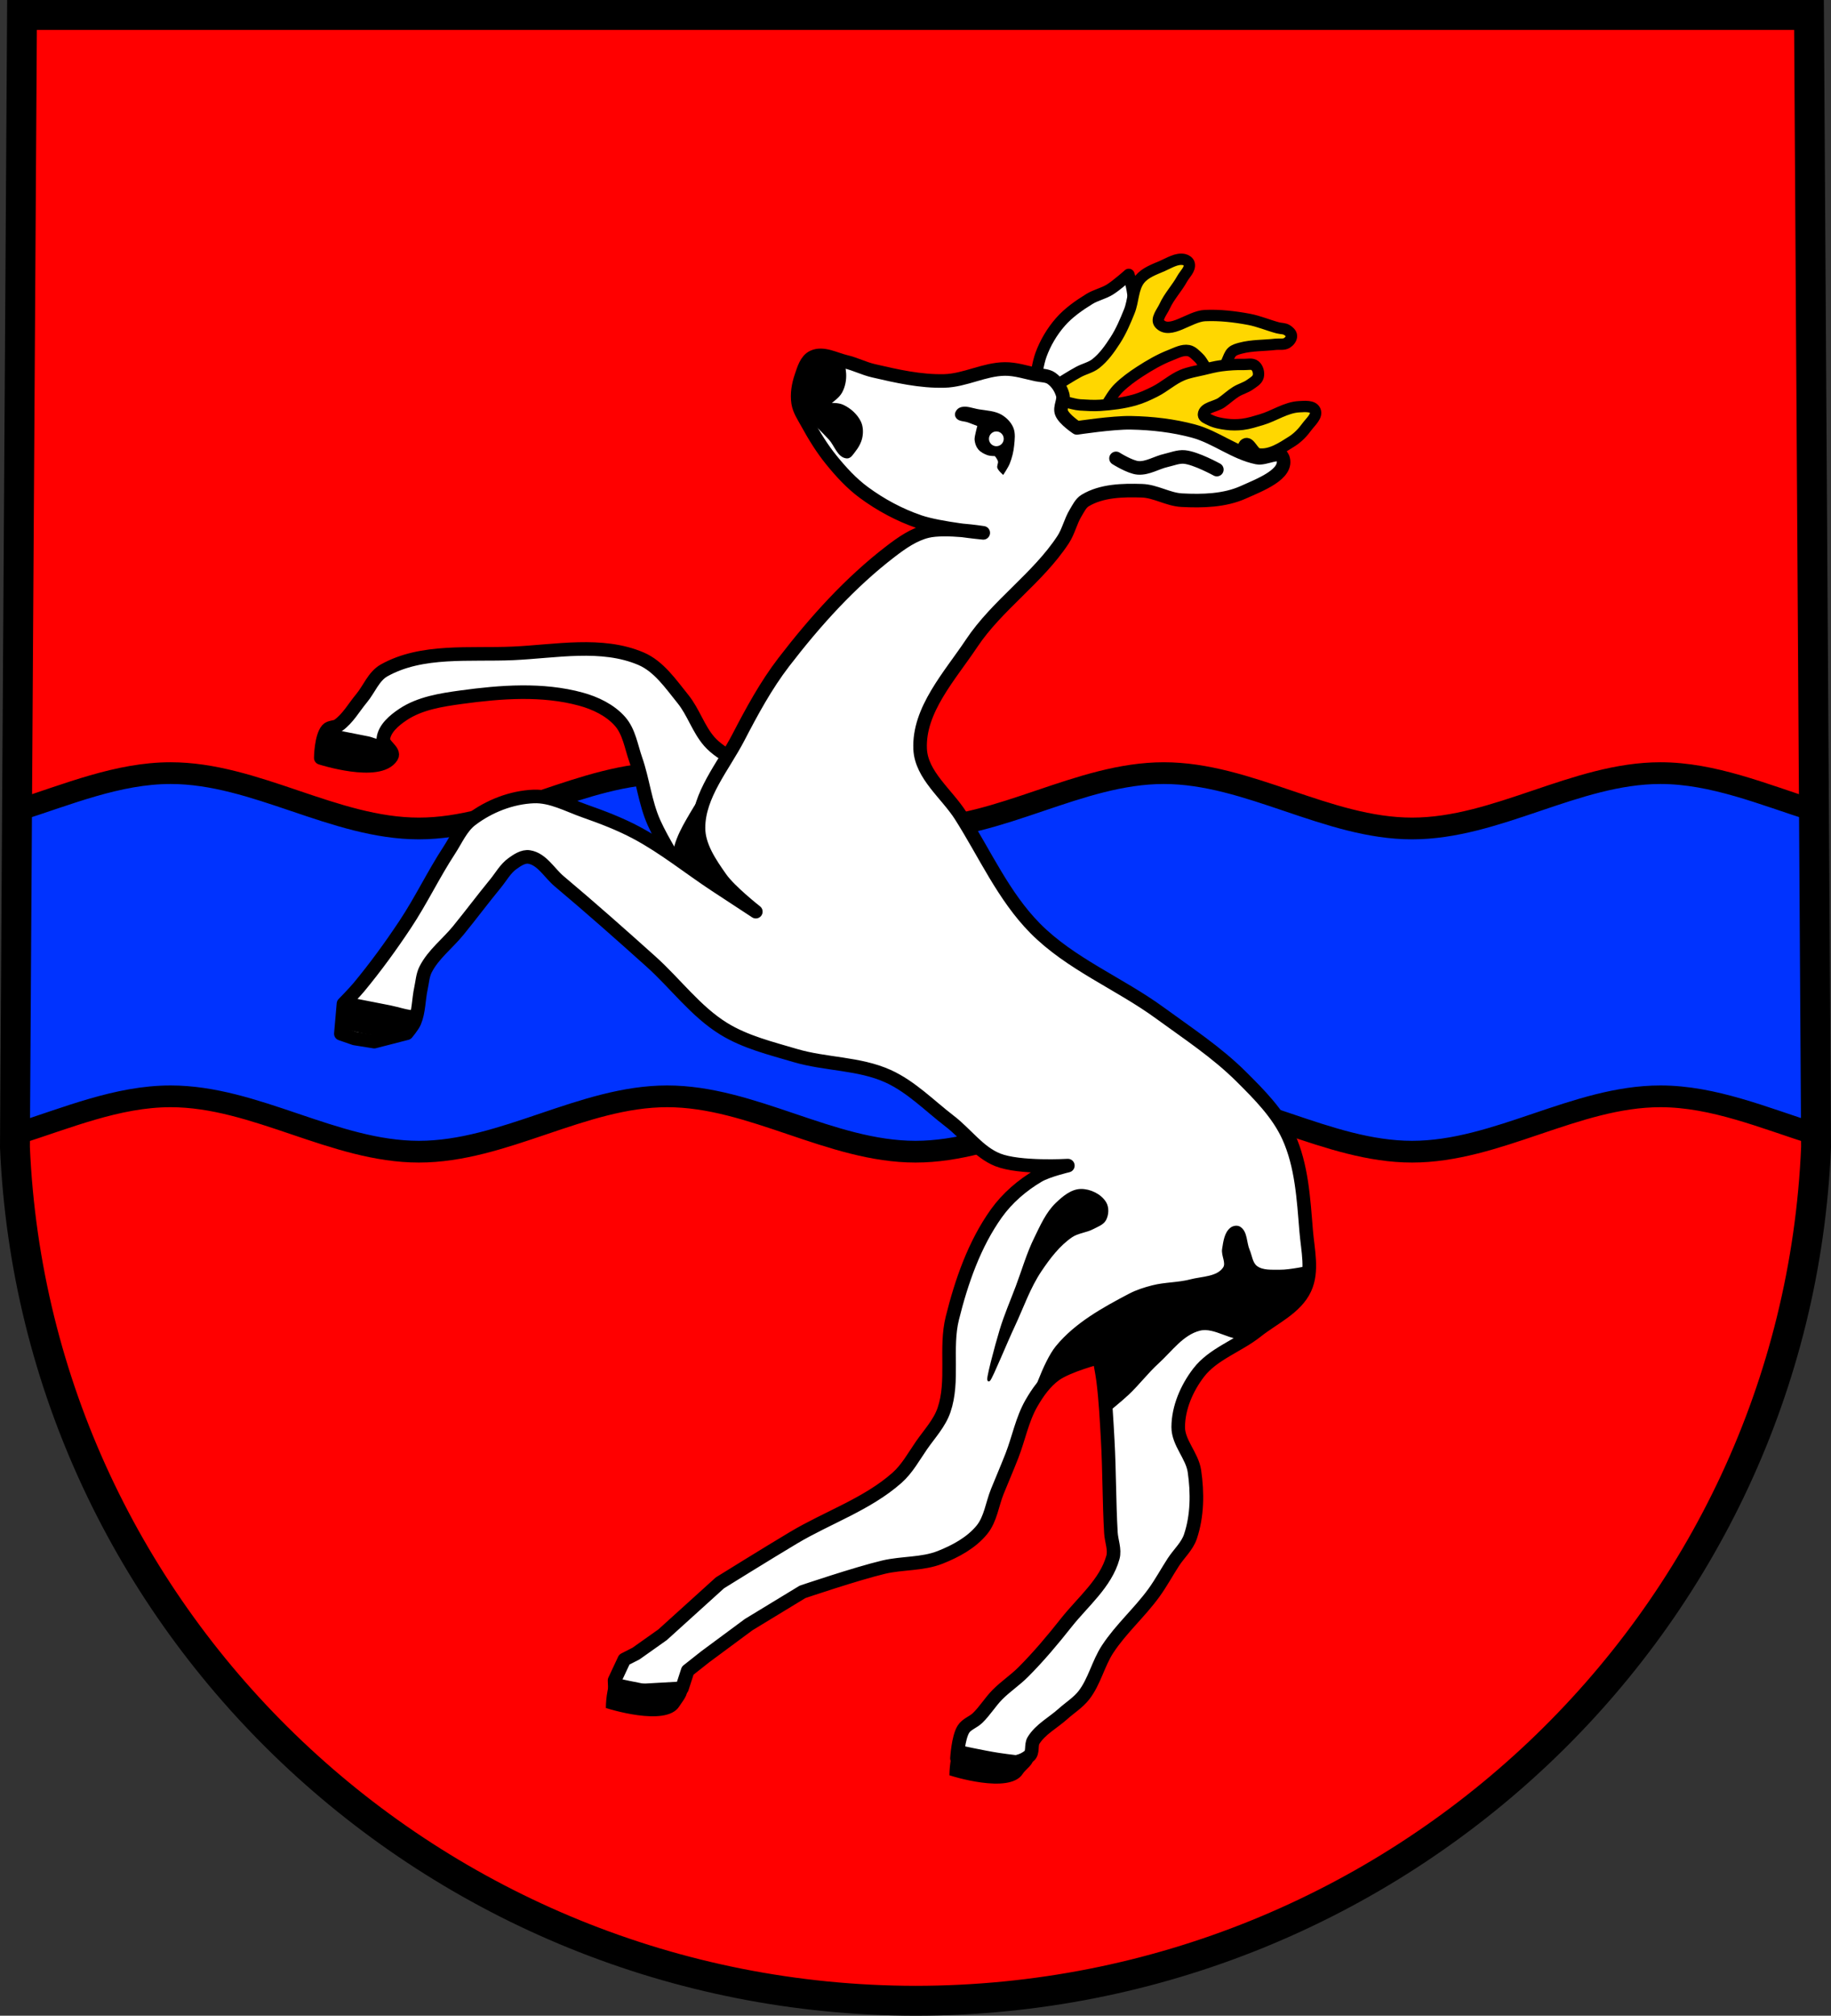 <?xml version="1.0" encoding="UTF-8" standalone="no"?>
<!-- Created with Inkscape (http://www.inkscape.org/) -->

<svg
   xmlns:dc="http://purl.org/dc/elements/1.1/"
   xmlns:cc="http://creativecommons.org/ns#"
   xmlns:rdf="http://www.w3.org/1999/02/22-rdf-syntax-ns#"
   xmlns:svg="http://www.w3.org/2000/svg"
   xmlns="http://www.w3.org/2000/svg"
   xmlns:sodipodi="http://sodipodi.sourceforge.net/DTD/sodipodi-0.dtd"
   xmlns:inkscape="http://www.inkscape.org/namespaces/inkscape"
   width="190.269mm"
   height="209.344mm"
   viewBox="0 0 674.18 741.769"
   id="svg3436"
   version="1.1"
   inkscape:version="0.91 r13725"
   sodipodi:docname="DEU Rehbach COA.svg">
  <rect x="0" y="0" width="674.18" height="741.769" fill="#333333" stroke="none"/>
  <defs
     id="defs3438" />
  <sodipodi:namedview
     id="base"
     pagecolor="#ffffff"
     bordercolor="#666666"
     borderopacity="1.0"
     inkscape:pageopacity="0.0"
     inkscape:pageshadow="2"
     inkscape:zoom="0.72798974"
     inkscape:cx="337.09013"
     inkscape:cy="370.88436"
     inkscape:document-units="px"
     inkscape:current-layer="layer1"
     showgrid="false"
     inkscape:snap-to-guides="false"
     inkscape:snap-grids="false"
     inkscape:window-width="1366"
     inkscape:window-height="745"
     inkscape:window-x="-8"
     inkscape:window-y="-8"
     inkscape:window-maximized="1"
     fit-margin-top="0"
     fit-margin-left="0"
     fit-margin-right="0"
     fit-margin-bottom="0"
     inkscape:snap-midpoints="true"
     inkscape:snap-intersection-paths="false"
     inkscape:object-nodes="true"
     inkscape:snap-smooth-nodes="true"
     inkscape:snap-nodes="false"
     inkscape:object-paths="true"
     showguides="false" />
  <g
     inkscape:label="Ebene 1"
     inkscape:groupmode="layer"
     id="layer1"
     transform="translate(26.331,-7.421)">
    <path
       style="fill:#ff0000;fill-opacity:1;fill-rule:evenodd;stroke:none;stroke-width:11;stroke-opacity:1"
       inkscape:connector-curvature="0"
       d="m 639.747,12.921 2.602,416.624 C 634.934,604.795 488.429,743.591 310.759,743.69 133.25,743.475 -13.31,604.628 -20.83,429.545 l 2.602,-416.624 328.979,0 z"
       id="path10563-0-6-7-9-1"
       sodipodi:nodetypes="ccccccc" />
    <path
       style="fill:#ffffff;fill-rule:evenodd;stroke:#000000;stroke-width:4.332;stroke-linecap:round;stroke-linejoin:round;stroke-miterlimit:4;stroke-dasharray:none;stroke-opacity:1"
       d="m 354.106,157.024 c 0,0 0.585,-12.793 2.869,-19.066 1.555,-4.27 4.016,-8.5 7.18,-12.097 2.973,-3.379 6.82,-6.071 10.673,-8.435 2.354,-1.444 5.104,-1.98 7.458,-3.424 2.524,-1.549 6.993,-5.526 6.993,-5.526 0,0 2.116,6.807 1.72,10.498 -0.579,5.396 -2.739,11.034 -5.881,16.011 -4.376,6.932 -11.133,12.501 -17.343,18.152 -1.617,1.472 -3.136,3.361 -5.152,4.072 -2.851,1.005 -8.517,-0.186 -8.517,-0.186 z"
       id="path4782"
       inkscape:connector-curvature="0"
       sodipodi:nodetypes="caaaacaaaac" />
    <path
       style="fill:#0033ff;fill-rule:evenodd;stroke:#000000;stroke-width:8;stroke-linecap:butt;stroke-linejoin:round;stroke-miterlimit:4;stroke-dasharray:none;stroke-opacity:1;fill-opacity:1"
       d="M 62.811 284.502 C 43.46 284.502 24.969 292.322 6.273 298.271 L 5.529 417.443 C 24.479 411.467 43.203 403.438 62.811 403.438 C 94.033 403.438 123.014 423.807 154.236 423.807 C 185.459 423.807 214.441 403.438 245.664 403.438 C 276.887 403.438 305.867 423.807 337.09 423.807 C 368.313 423.807 397.295 403.438 428.518 403.438 C 459.74 403.438 488.721 423.807 519.943 423.807 C 551.166 423.807 580.148 403.438 611.371 403.438 C 630.978 403.438 649.701 411.467 668.65 417.443 L 667.906 298.271 C 649.211 292.322 630.721 284.502 611.371 284.502 C 580.148 284.502 551.166 304.871 519.943 304.871 C 488.721 304.871 459.74 284.502 428.518 284.502 C 397.295 284.502 368.313 304.871 337.09 304.871 C 305.867 304.871 276.887 284.502 245.664 284.502 C 214.441 284.502 185.459 304.871 154.236 304.871 C 123.014 304.871 94.033 284.502 62.811 284.502 z "
       transform="translate(-26.331,7.421)"
       id="path4666" />
    <path
       style="fill:none;fill-rule:evenodd;stroke:#000000;stroke-width:11;stroke-opacity:1"
       inkscape:connector-curvature="0"
       d="m 639.747,12.921 2.602,416.624 c -7.415,175.25 -153.92,314.046 -331.589,314.144 -177.51,-0.215 -324.069,-139.061 -331.589,-314.144 l 2.602,-416.624 328.979,0 z"
       id="path10563-0-6-7-9"
       sodipodi:nodetypes="ccccccc" />
    <g
       id="g5011"
       transform="matrix(0.64,0.535,-0.535,0.64,-940.257,-997.167)"
       style="stroke:#000000;stroke-opacity:1">
      <path
         sodipodi:nodetypes="aaaaaaaaaaaaaaaaaaaaaaaaaaaaaaaaa"
         inkscape:connector-curvature="0"
         id="path4867"
         d="m 2076.891,61.025 c -1.487,-2.404 1.828,-5.349 2.75,-8.021 1.292,-3.745 2.425,-7.55 3.896,-11.229 1.028,-2.571 2.851,-4.856 3.437,-7.562 0.954,-4.405 0.551,-9.047 0,-13.52 -0.577,-4.689 -1.984,-9.254 -3.437,-13.75 -1.519,-4.697 -5.401,-8.814 -5.5,-13.75 -0.078,-3.889 2.154,-7.522 3.896,-11 1.48,-2.955 2.586,-6.69 5.5,-8.25 0.875,-0.469 2.194,-0.608 2.979,0 1.933,1.498 1.37,4.703 1.833,7.104 0.904,4.689 0.558,9.606 1.833,14.208 0.713,2.571 0.567,6.954 3.208,7.333 6.709,0.963 8.066,-11.003 13.062,-15.583 4.811,-4.41 10.345,-8.042 16.041,-11.229 3.852,-2.155 8.146,-3.405 12.145,-5.271 1.238,-0.578 2.311,-1.661 3.667,-1.833 1.085,-0.138 2.469,-0.119 3.208,0.687 0.832,0.908 0.839,2.495 0.458,3.667 -0.518,1.593 -2.285,2.451 -3.437,3.667 -3.569,3.763 -7.782,6.99 -10.771,11.229 -0.787,1.117 -1.652,2.312 -1.833,3.667 -0.207,1.544 0.537,3.072 0.917,4.583 0.448,1.781 2.252,3.552 1.604,5.271 -0.665,1.765 -2.958,2.633 -4.812,2.979 -2.445,0.456 -4.849,-1.248 -7.333,-1.375 -1.837,-0.094 -3.897,-0.446 -5.5,0.458 -2.382,1.344 -3.489,4.252 -4.812,6.646 -2.471,4.469 -4.22,9.329 -5.729,14.208 -1.155,3.736 -2.121,7.568 -2.521,11.458 -0.664,6.459 2.635,13.447 0.229,19.479 -1.381,3.462 -4.27,6.8 -7.791,8.021 -5.461,1.893 -14.146,2.624 -17.187,-2.292 z"
         style="fill:#ffd700;fill-opacity:1;fill-rule:evenodd;stroke:#000000;stroke-width:5;stroke-linecap:round;stroke-linejoin:round;stroke-miterlimit:4;stroke-dasharray:none;stroke-opacity:1" />
      <path
         sodipodi:nodetypes="aaaaaaaaaaaaaaaaaaaaaaaaaaaaaaaaaaaaaa"
         inkscape:connector-curvature="0"
         id="path5009"
         d="m 2093.39,52.546 c -3.271,2.418 -8.182,3.278 -10.083,6.875 -1.713,3.242 -1.698,7.75 0,11 1.982,3.794 6.393,6.28 10.541,7.333 2.682,0.681 6.098,0.823 8.25,-0.917 3.381,-2.733 1.91,-8.633 4.125,-12.375 4.351,-7.349 10.584,-13.667 17.416,-18.791 6.286,-4.714 13.846,-7.48 21.083,-10.541 2.982,-1.261 5.944,-2.893 9.166,-3.208 2.15,-0.21 4.267,0.7 6.416,0.917 2.588,0.261 5.265,1.079 7.791,0.458 0.865,-0.212 1.951,-0.552 2.292,-1.375 0.482,-1.164 -0.351,-2.541 -0.917,-3.667 -0.974,-1.94 -2.59,-3.506 -4.125,-5.041 -1.535,-1.535 -5.707,-2.058 -5.042,-4.125 0.751,-2.331 5.256,0.84 7.333,-0.458 4.466,-2.793 6.196,-8.729 7.791,-13.75 0.93,-2.927 1.118,-6.102 0.917,-9.166 -0.175,-2.662 0.583,-6.66 -1.833,-7.791 -2.166,-1.014 -4.658,1.587 -6.417,3.208 -4.334,3.996 -5.892,10.222 -9.166,15.124 -1.578,2.363 -3.095,4.804 -5.042,6.875 -1.634,1.739 -3.485,3.304 -5.5,4.583 -2.135,1.355 -4.406,2.661 -6.875,3.208 -1.193,0.265 -2.937,0.981 -3.667,0 -1.904,-2.559 1.926,-6.085 2.75,-9.166 0.689,-2.578 0.999,-5.257 1.833,-7.791 0.728,-2.21 2.179,-4.161 2.75,-6.416 0.414,-1.636 1.186,-3.519 0.458,-5.041 -0.713,-1.491 -2.472,-2.75 -4.125,-2.75 -1.653,-9e-6 -2.83,1.723 -4.125,2.75 -2.625,2.082 -5.069,4.405 -7.333,6.875 -1.838,2.005 -3.416,4.235 -5.042,6.416 -1.899,2.549 -4.051,4.962 -5.5,7.791 -2.136,4.171 -2.723,8.99 -4.583,13.291 -1.302,3.011 -2.723,6.006 -4.583,8.708 -2.885,4.19 -6.402,7.946 -10.083,11.458 -2.123,2.026 -4.515,3.755 -6.875,5.5 z"
         style="fill:#ffd700;fill-opacity:1;fill-rule:evenodd;stroke:#000000;stroke-width:5;stroke-linecap:round;stroke-linejoin:round;stroke-miterlimit:4;stroke-dasharray:none;stroke-opacity:1" />
    </g>
    <path
       style="fill:#ffffff;fill-rule:evenodd;stroke:#000000;stroke-width:5;stroke-linecap:butt;stroke-linejoin:round;stroke-miterlimit:4;stroke-dasharray:none;stroke-opacity:1"
       d="m 251.574,294.09 c -3.816,-6.14 -11.974,-8.356 -16.733,-13.798 -4.039,-4.62 -5.85,-10.869 -9.71,-15.639 -4.488,-5.545 -8.868,-12.027 -15.428,-14.829 -14.457,-6.175 -31.417,-2.672 -47.122,-1.968 -15.953,0.715 -33.567,-1.537 -47.495,6.275 -3.841,2.154 -5.485,6.892 -8.306,10.273 -2.803,3.359 -5,7.41 -8.564,9.947 -1.178,0.839 -3.091,0.502 -4.035,1.599 -2.314,2.691 -2.399,10.373 -2.399,10.373 0,0 21.501,6.892 26.102,-0.494 1.279,-2.054 -3.374,-4.174 -3.077,-6.575 0.47,-3.804 4.07,-6.791 7.259,-8.916 6.209,-4.138 14.069,-5.353 21.462,-6.365 14.537,-1.99 29.858,-3.149 44.013,0.716 5.337,1.457 10.772,4.05 14.429,8.201 3.334,3.785 4.096,9.231 5.76,13.992 2.666,7.627 3.445,15.907 6.743,23.282 6.203,13.871 24.181,38.643 24.181,38.643 0,0 18.306,0.368 21.241,-1.951 2.935,-2.32 -2.882,-28.453 -3.382,-31.767 -0.5,-3.314 -1.143,-14.892 -4.939,-20.999 z"
       id="path4760"
       inkscape:connector-curvature="0"
       sodipodi:nodetypes="aaaaaaaaacaaaaaaaacssa" />
    <path
       style="fill:#000000;fill-rule:evenodd;stroke:#000000;stroke-width:1px;stroke-linecap:butt;stroke-linejoin:miter;stroke-opacity:1"
       d="m 114.894,280.083 c -3.268,-0.101 -3.777,-0.804 -5.669,-1.188 -5.008,-1.015 -15.044,-2.946 -15.044,-2.946 -2.314,2.691 -2.4,10.373 -2.4,10.373 0,0 21.501,6.892 26.102,-0.494 1.13,-1.814 -2.361,-3.68 -2.99,-5.745 z"
       id="path4762"
       inkscape:connector-curvature="0"
       sodipodi:nodetypes="cacccc" />
    <path
       style="fill:#000000;fill-rule:evenodd;stroke:#000000;stroke-width:1px;stroke-linecap:butt;stroke-linejoin:miter;stroke-opacity:1"
       d="m 247.956,284.721 c -3.627,-0.672 -6.174,4.145 -8.714,6.819 -4.993,5.259 -8.893,11.516 -12.502,17.806 -1.659,2.892 -3.219,5.896 -4.167,9.092 -0.98,3.304 -1.684,6.786 -1.515,10.229 0.306,6.241 0.409,13.503 4.546,18.185 5.109,5.782 13.949,9.374 21.594,8.335 10.286,-1.399 25.004,-14.017 25.004,-18.564 0,-4.546 -4.546,-15.912 -7.198,-23.489 -2.652,-7.577 -6.188,-26.402 -17.048,-28.414 z"
       id="path5137"
       inkscape:connector-curvature="0"
       sodipodi:nodetypes="aaaaaaassa" />
    <path
       style="fill:#ffffff;fill-rule:evenodd;stroke:#000000;stroke-width:5;stroke-linecap:round;stroke-linejoin:round;stroke-miterlimit:4;stroke-dasharray:none;stroke-opacity:1"
       d="m 335.705,203.502 c 0,0 -13.923,-2.228 -20.601,-0.615 -4.977,1.202 -9.386,4.301 -13.452,7.413 -15.006,11.485 -27.861,25.799 -39.381,40.778 -6.576,8.55 -11.754,18.13 -16.727,27.702 -5.598,10.775 -14.697,21.191 -14.69,33.334 0.004,6.737 4.293,12.976 8.171,18.484 3.426,4.866 12.94,12.302 12.94,12.302 0,0 -10.026,-6.552 -15.025,-9.849 -9.609,-6.339 -18.626,-13.662 -28.772,-19.1 -6.143,-3.292 -12.7,-5.79 -19.275,-8.1 -6.115,-2.149 -12.223,-5.586 -18.7,-5.336 -8.179,0.316 -16.511,3.578 -23.021,8.539 -3.655,2.785 -5.534,7.347 -8.052,11.191 -5.803,8.858 -10.375,18.487 -16.232,27.311 -5.307,7.995 -10.967,15.779 -17.095,23.165 -1.767,2.13 -5.656,6.079 -5.656,6.079 l -0.965,11.014 5.048,1.754 7.256,1.16 11.96,-3.077 c 0,0 2.231,-2.624 2.884,-4.188 1.609,-3.854 1.452,-8.228 2.341,-12.309 0.511,-2.344 0.632,-4.85 1.718,-6.989 2.819,-5.557 8.074,-9.494 12.014,-14.322 4.647,-5.694 9.042,-11.591 13.708,-17.27 2.043,-2.487 3.638,-5.482 6.255,-7.357 1.786,-1.28 3.955,-2.758 6.127,-2.428 4.693,0.712 7.452,5.886 11.087,8.939 11.473,9.633 22.692,19.569 33.837,29.58 9.033,8.114 16.425,18.344 26.767,24.707 7.96,4.898 17.304,7.161 26.264,9.818 11.185,3.317 23.533,2.794 34.164,7.597 8.561,3.867 15.316,10.888 22.773,16.599 5.998,4.593 10.645,11.403 17.661,14.203 8.02,3.201 25.817,2.125 25.817,2.125 0,0 -7.494,1.766 -10.768,3.682 -6.004,3.513 -11.521,8.244 -15.561,13.907 -8.095,11.347 -12.832,25.024 -16.2,38.55 -2.733,10.977 0.593,23.091 -3.06,33.797 -1.654,4.85 -5.337,8.756 -8.26,12.964 -2.853,4.108 -5.297,8.659 -9.043,11.974 -10.986,9.722 -25.482,14.548 -38.087,22.054 -9.104,5.422 -27.111,16.598 -27.111,16.598 l -21.112,19.099 -9.801,6.941 -4.302,2.193 -3.595,7.668 0.172,4.29 24.655,-1.382 2.109,-6.494 6.438,-5.088 15.992,-11.834 19.838,-12.058 c 0,0 19.716,-6.682 29.827,-9.09 6.869,-1.636 14.308,-1.021 20.873,-3.622 5.694,-2.256 11.464,-5.371 15.341,-10.113 3.222,-3.94 3.789,-9.447 5.704,-14.163 1.772,-4.365 3.638,-8.692 5.352,-13.08 2.508,-6.42 3.767,-13.41 7.213,-19.379 2.26,-3.914 4.982,-7.794 8.639,-10.448 4.714,-3.421 16.256,-6.41 16.256,-6.41 0,0 1.121,5.638 1.478,8.487 0.914,7.296 1.284,14.653 1.693,21.995 0.632,11.345 0.523,22.725 1.178,34.069 0.175,3.03 1.544,6.15 0.735,9.074 -2.629,9.499 -11.085,16.321 -17.198,24.052 -4.979,6.296 -10.16,12.465 -15.832,18.144 -2.978,2.981 -6.555,5.323 -9.514,8.323 -2.636,2.674 -4.595,5.976 -7.297,8.583 -1.59,1.534 -4.026,2.238 -5.2,4.11 -1.947,3.104 -2.381,10.732 -2.381,10.732 0,0 4.539,0.968 6.846,1.027 6.623,0.167 14.711,2.315 19.778,-1.953 1.497,-1.261 0.534,-3.994 1.562,-5.659 2.548,-4.127 7.195,-6.505 10.804,-9.745 2.588,-2.324 5.652,-4.202 7.78,-6.953 3.889,-5.028 5.234,-11.644 8.727,-16.954 4.911,-7.465 11.789,-13.464 17.031,-20.701 2.616,-3.611 4.732,-7.559 7.165,-11.295 2.052,-3.151 5.066,-5.815 6.267,-9.378 2.57,-7.625 2.644,-16.134 1.474,-24.096 -0.837,-5.695 -5.985,-10.448 -5.967,-16.204 0.022,-7.127 3.174,-14.364 7.513,-20.018 5.323,-6.935 14.491,-9.814 21.336,-15.253 6.187,-4.915 14.456,-8.504 17.789,-15.668 2.994,-6.437 1.05,-14.216 0.472,-21.292 -0.958,-11.726 -1.626,-23.983 -6.498,-34.692 -3.878,-8.523 -10.78,-15.434 -17.417,-22.039 -8.993,-8.949 -19.725,-15.979 -29.976,-23.454 -14.942,-10.895 -32.909,-17.995 -45.909,-31.147 -11.622,-11.758 -18.502,-27.41 -27.367,-41.365 -5.139,-8.089 -14.511,-14.976 -14.965,-24.549 -0.683,-14.409 10.928,-26.913 18.93,-38.915 9.417,-14.125 24.395,-23.983 33.71,-38.175 1.993,-3.036 2.733,-6.765 4.625,-9.865 0.996,-1.633 1.867,-3.558 3.506,-4.545 6.048,-3.642 13.816,-3.807 20.872,-3.587 5.02,0.156 9.646,3.208 14.662,3.47 7.643,0.398 15.796,0.211 22.771,-2.939 5.839,-2.637 16.69,-6.672 14.45,-12.675 -1.102,-2.953 -6.366,0.571 -9.455,-0.056 -8.277,-1.681 -15.233,-7.55 -23.388,-9.748 -7.506,-2.023 -15.348,-2.915 -23.12,-3.059 -6.643,-0.123 -19.844,1.881 -19.844,1.881 0,0 -4.712,-3.097 -5.655,-5.568 -0.787,-2.062 1.011,-4.481 0.424,-6.608 -0.656,-2.378 -2.163,-4.695 -4.192,-6.098 -1.539,-1.064 -3.62,-0.953 -5.45,-1.339 -3.866,-0.817 -7.721,-2.108 -11.672,-2.068 -7.557,0.076 -14.687,4.205 -22.242,4.403 -8.817,0.232 -17.6,-1.771 -26.191,-3.769 -3.457,-0.804 -6.671,-2.481 -10.127,-3.289 -3.956,-0.924 -8.385,-3.498 -12.058,-1.763 -2.535,1.197 -3.439,4.548 -4.348,7.2 -1.052,3.073 -1.631,6.469 -1.134,9.679 0.414,2.674 2.039,5.026 3.338,7.399 2.611,4.769 5.486,9.439 8.913,13.659 3.541,4.36 7.401,8.575 11.921,11.909 6.208,4.578 13.16,8.317 20.46,10.807 7.533,2.569 23.528,4.071 23.528,4.071 z"
       id="path4780"
       inkscape:connector-curvature="0"
       sodipodi:nodetypes="caaaaaacaaaaaaaacccccaaaaaaaaaaaaaacaaaaaaacccccccccccaaaaaaacaaaaaaaaacaaaaaaaaaaaaaaaaaaaaaaaaaaaaaaaacaaaaaaaaaaaaaaac" />
    <path
       style="fill:#000000;fill-rule:evenodd;stroke:#000000;stroke-width:1px;stroke-linecap:butt;stroke-linejoin:miter;stroke-opacity:1"
       d="m 126.774,379.774 c -3.268,-0.101 -6.28,-1.261 -9.422,-1.883 -5.013,-0.992 -15.044,-2.946 -15.044,-2.946 -2.314,2.691 -2.4,10.373 -2.4,10.373 0,0 21.501,6.892 26.102,-0.494 1.13,-1.814 1.393,-2.985 0.764,-5.05 z"
       id="path4762-4"
       inkscape:connector-curvature="0"
       sodipodi:nodetypes="cacccc" />
    <path
       style="fill:#000000;fill-rule:evenodd;stroke:#000000;stroke-width:1px;stroke-linecap:butt;stroke-linejoin:miter;stroke-opacity:1"
       d="m 226.123,628.749 c -3.268,-0.101 -7.643,-0.13 -11.428,-0.598 -5.071,-0.626 -15.044,-2.946 -15.044,-2.946 -2.314,2.691 -2.4,10.373 -2.4,10.373 0,0 21.501,6.892 26.102,-0.494 1.13,-1.814 3.399,-4.27 2.77,-6.335 z"
       id="path4762-9"
       inkscape:connector-curvature="0"
       sodipodi:nodetypes="cacccc" />
    <path
       style="fill:#000000;fill-rule:evenodd;stroke:#000000;stroke-width:1px;stroke-linecap:butt;stroke-linejoin:miter;stroke-opacity:1"
       d="m 353.487,654.257 c -3.268,-0.101 -8.217,-0.713 -12.291,-1.331 -5.052,-0.767 -15.044,-2.946 -15.044,-2.946 -2.314,2.691 -2.4,10.373 -2.4,10.373 0,0 21.501,6.892 26.102,-0.494 1.13,-1.814 4.261,-3.537 3.633,-5.602 z"
       id="path4762-5"
       inkscape:connector-curvature="0"
       sodipodi:nodetypes="cacccc" />
    <path
       style="fill:#000000;fill-rule:evenodd;stroke:#000000;stroke-width:1px;stroke-linecap:butt;stroke-linejoin:miter;stroke-opacity:1"
       d="m 455.753,473.66 c 0,0 -7.134,1.556 -10.753,1.507 -2.979,-0.041 -6.445,0.324 -8.815,-1.482 -1.806,-1.377 -1.971,-4.094 -2.872,-6.179 -1.175,-2.72 -0.762,-6.729 -3.303,-8.252 -0.851,-0.51 -2.173,-0.278 -2.96,0.327 -2.13,1.64 -2.469,4.872 -2.904,7.525 -0.378,2.305 1.596,5.056 0.303,7.001 -2.449,3.686 -8.167,3.493 -12.449,4.609 -4.559,1.188 -9.4,1.014 -13.963,2.184 -2.9,0.744 -5.797,1.662 -8.447,3.055 -9.697,5.096 -19.776,10.652 -26.732,19.115 -4.81,5.852 -9.39,20.697 -9.39,20.697 0,0 4.982,-7.794 8.639,-10.448 4.714,-3.421 11.176,-9.261 16.256,-6.41 2.504,1.405 1.098,5.641 1.478,8.487 0.517,3.884 1.086,11.704 1.086,11.704 0,0 5.456,-4.413 8.004,-6.819 3.862,-3.647 7.083,-7.943 11.012,-11.518 4.824,-4.39 9.034,-10.515 15.353,-12.133 5.82,-1.491 11.916,4.334 17.774,2.999 3.879,-0.884 6.692,-4.338 9.746,-6.888 4.057,-3.389 8.791,-6.467 11.314,-11.112 1.294,-2.382 1.623,-7.969 1.623,-7.969 z"
       id="path4838"
       inkscape:connector-curvature="0"
       sodipodi:nodetypes="caaaaaaaaaaacaaacaaaaaac" />
    <path
       style="fill:#000000;fill-rule:evenodd;stroke:#000000;stroke-width:1px;stroke-linecap:butt;stroke-linejoin:miter;stroke-opacity:1"
       d="m 380.526,450.087 c -1.725,-2.864 -5.551,-4.693 -8.895,-4.637 -3.407,0.057 -6.446,2.663 -8.903,5.024 -3.551,3.414 -5.583,8.157 -7.764,12.573 -2.821,5.71 -4.567,11.892 -6.81,17.853 -1.995,5.303 -4.263,10.515 -5.911,15.936 -1.831,6.021 -5.44,19.586 -4.398,18.36 1.042,-1.226 5.976,-13.411 9.091,-20.058 3.175,-6.775 5.604,-13.994 9.782,-20.201 3.158,-4.692 6.707,-9.39 11.363,-12.601 2.356,-1.625 5.479,-1.76 8.004,-3.107 1.581,-0.843 3.573,-1.493 4.405,-3.079 0.939,-1.789 1.079,-4.332 0.036,-6.063 z"
       id="path4840"
       inkscape:connector-curvature="0"
       sodipodi:nodetypes="aaaaaasaaaaaa" />
    <path
       style="fill:#000000;fill-rule:evenodd;stroke:#000000;stroke-width:1px;stroke-linecap:butt;stroke-linejoin:miter;stroke-opacity:1"
       d="m 282.945,139.739 c 1.307,1.241 1.659,3.309 1.773,5.108 0.146,2.307 -0.313,4.762 -1.427,6.788 -1.04,1.89 -3.017,3.092 -4.639,4.515 -1.335,1.171 -2.49,2.759 -4.181,3.304 -1.398,0.451 -3.163,0.589 -4.403,-0.2 -1.017,-0.646 -1.328,-2.048 -1.68,-3.2 -0.613,-2.003 -0.867,-4.158 -0.691,-6.246 0.191,-2.272 0.831,-4.551 1.877,-6.577 0.906,-1.755 1.973,-3.673 3.703,-4.624 1.224,-0.673 2.773,-0.58 4.164,-0.461 1.903,0.164 4.119,0.278 5.504,1.593 z"
       id="path4842"
       inkscape:connector-curvature="0"
       sodipodi:nodetypes="aaaaaaaaaaaa" />
    <path
       style="fill:#000000;fill-rule:evenodd;stroke:none;stroke-width:0.781px;stroke-linecap:butt;stroke-linejoin:miter;stroke-opacity:1"
       d="m 325.292,159.7 c 0.14,-0.944 0.875,-1.883 1.748,-2.266 2.163,-0.949 4.728,0.233 7.059,0.615 2.858,0.468 5.959,0.562 8.445,2.048 1.82,1.088 3.446,2.771 4.247,4.734 0.832,2.039 0.503,4.409 0.286,6.6 -0.223,2.251 -0.778,4.49 -1.619,6.589 -0.596,1.487 -2.395,4.168 -2.395,4.168 0,0 -1.831,-1.512 -2.169,-2.584 -0.246,-0.781 0.397,-1.648 0.216,-2.446 -0.162,-0.716 -1.119,-1.896 -1.119,-1.896 0,0 -1.809,-0.016 -2.647,-0.31 -1.293,-0.453 -2.607,-1.124 -3.488,-2.174 -0.753,-0.898 -1.17,-2.098 -1.313,-3.261 -0.134,-1.091 0.242,-2.187 0.453,-3.266 0.136,-0.694 0.523,-2.057 0.523,-2.057 0,0 -2.286,-0.911 -3.446,-1.322 -1.348,-0.477 -3.045,-0.339 -4.081,-1.325 -0.477,-0.454 -0.798,-1.196 -0.702,-1.847 z"
       id="path4855"
       inkscape:connector-curvature="0"
       sodipodi:nodetypes="aaaaaaacaacaaaacaaa" />
    <circle
       style="fill:#ffffff;fill-opacity:1;stroke:none;stroke-width:0.996;stroke-linecap:round;stroke-linejoin:round;stroke-miterlimit:4;stroke-dasharray:none;stroke-opacity:1"
       id="path4857"
       cx="343.503"
       cy="-162.491"
       r="2.719"
       transform="matrix(0.62,0.785,-0.785,0.62,0,0)" />
    <path
       style="fill:none;fill-rule:evenodd;stroke:#000000;stroke-width:5;stroke-linecap:round;stroke-linejoin:miter;stroke-miterlimit:4;stroke-dasharray:none;stroke-opacity:1"
       d="m 384.589,176.102 c 0,0 5.187,3.275 8.128,3.49 3.523,0.257 6.795,-1.945 10.24,-2.723 2.262,-0.511 4.531,-1.491 6.84,-1.275 4.243,0.396 11.917,4.626 11.917,4.626"
       id="path4865"
       inkscape:connector-curvature="0"
       sodipodi:nodetypes="caaac" />
    <path
       style="fill:#000000;fill-rule:evenodd;stroke:#000000;stroke-width:1px;stroke-linecap:butt;stroke-linejoin:miter;stroke-opacity:1"
       d="m 267.561,152.366 c 0,0 3.917,3.069 6.253,3.722 1.332,0.372 2.77,-0.058 4.15,0.033 2.034,0.135 4.225,-0.114 6.068,0.757 2.546,1.205 4.885,3.291 6.128,5.819 0.809,1.645 0.893,3.667 0.563,5.471 -0.358,1.959 -1.435,3.785 -2.675,5.344 -0.686,0.862 -1.449,2.179 -2.548,2.105 -3.049,-0.205 -4.165,-4.472 -6.222,-6.731 -2.799,-3.072 -6.034,-5.813 -8.328,-9.279 -1.471,-2.223 -3.39,-7.242 -3.39,-7.242 z"
       id="path4998"
       inkscape:connector-curvature="0"
       sodipodi:nodetypes="caaaaaaaaac" />
  </g>
</svg>
